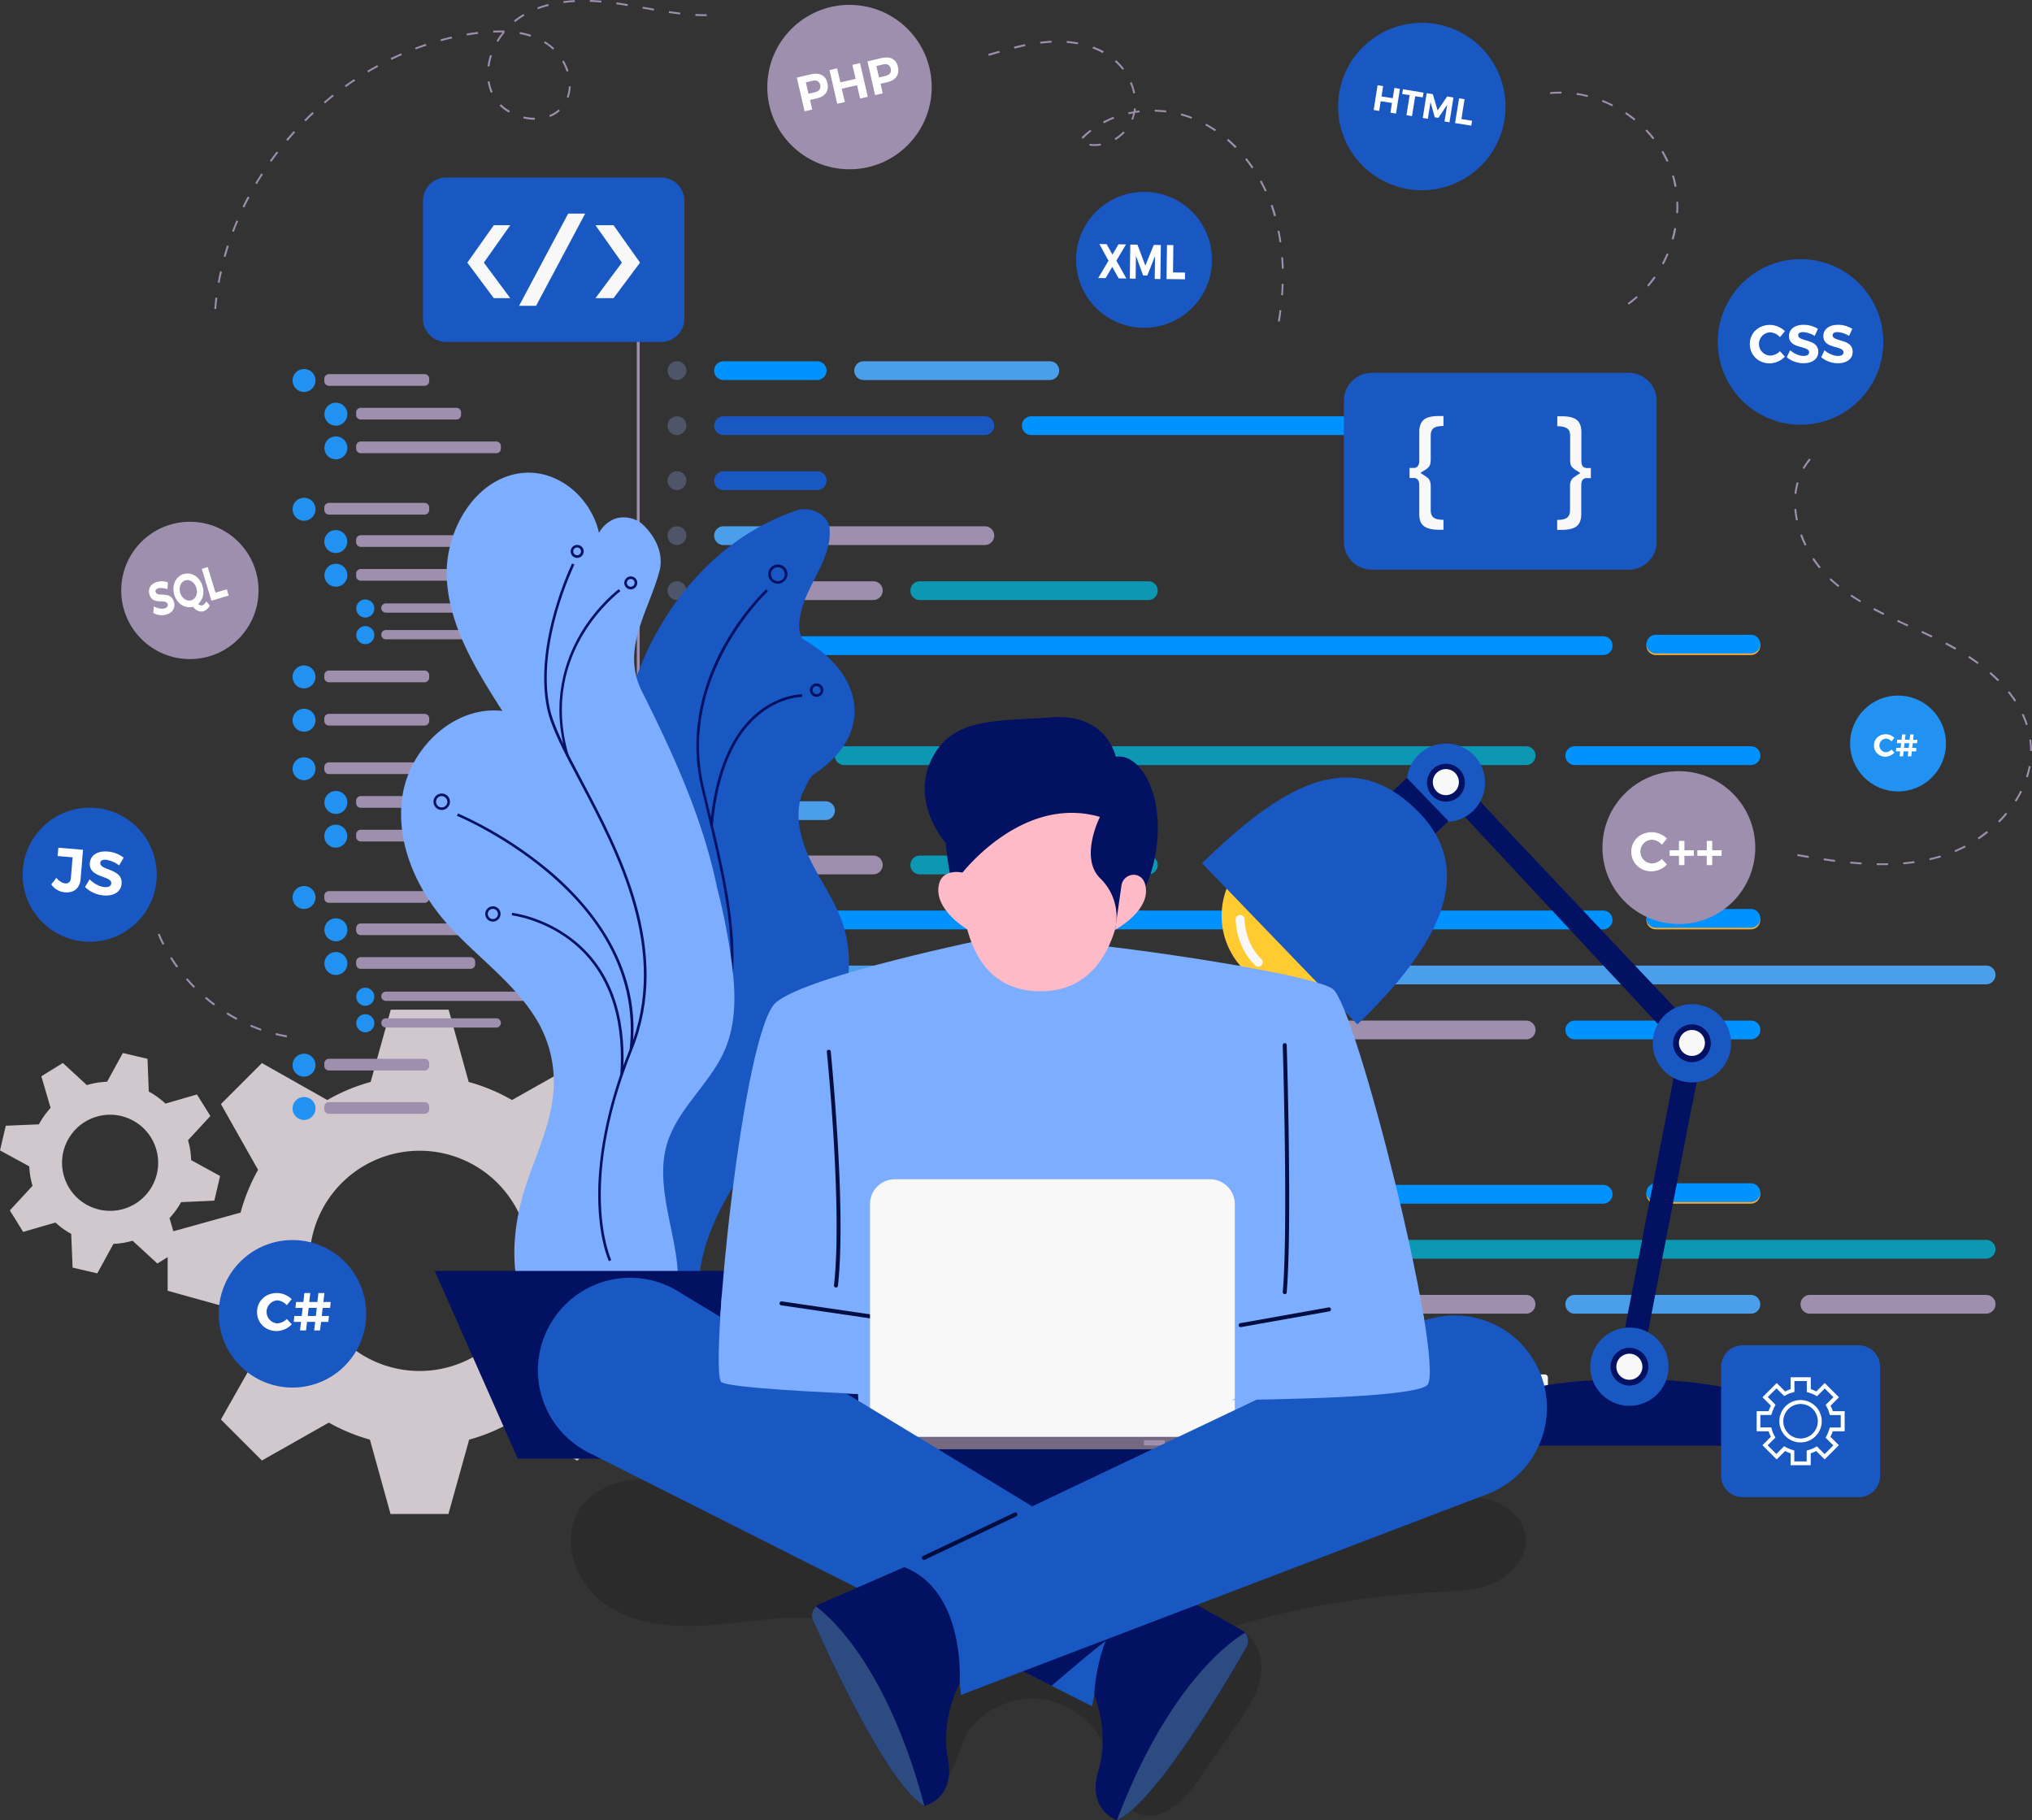 <svg id="Layer_1" data-name="Layer 1" xmlns="http://www.w3.org/2000/svg" viewBox="0 0 1755 1571.9"><rect x="0" y="0" width="1755" height="1571.9" fill="#333333" stroke="none"/><defs><style>.cls-1{fill:#d1c8ce;}.cls-2{fill:#9e8fae;}.cls-3{fill:#2191f2;}.cls-4{fill:#4f5569;}.cls-5{fill:#0092ff;}.cls-6{fill:#4b9fea;}.cls-7{fill:#1957c2;}.cls-8{fill:#0c97b3;}.cls-9{fill:#f5ab35;}.cls-10{fill:#031162;}.cls-11{fill:#7dadff;}.cls-12{fill:#ffcb30;}.cls-13{fill:#f8f8f8;}.cls-14{opacity:0.15;isolation:isolate;}.cls-15{fill:#000d41;}.cls-16{fill:#febac7;}.cls-17{fill:#746980;}.cls-18{fill:#2c4b80;}.cls-19{fill:#fff;}</style></defs><g id="Layer_1-2" data-name="Layer 1"><path class="cls-1" d="M580.1,1114.8v-50l-63-17.5a165.36,165.36,0,0,0-15.1-37l32.1-56.8-35.4-35.4L442.2,950a159.13,159.13,0,0,0-37.4-15.6L387.5,872h-50l-17.4,62.4A157.39,157.39,0,0,0,282.7,950l-56.5-31.9-35.4,35.4,32.1,56.8a158.26,158.26,0,0,0-15.1,36.9l-63,17.5v50l63.5,17.7a155.26,155.26,0,0,0,15.1,35.9l-32.6,57.6,35.4,35.4,57.8-32.7a162.13,162.13,0,0,0,35.5,14.7l17.8,64.2h50l17.9-64.2a157.08,157.08,0,0,0,35.5-14.6l57.9,32.8L534,1226l-32.6-57.6a156,156,0,0,0,15.1-36ZM362.4,1184a95.1,95.1,0,1,1,95.1-95.1h0a95.13,95.13,0,0,1-95.1,95.1Z" transform="translate(0 0)"/><path class="cls-1" d="M185.1,1036.9l5-21.3-25-13.7a71.72,71.72,0,0,0-2.7-17.2l19.3-20.9-11.6-18.6-27.2,7.9a67.78,67.78,0,0,0-14.4-10.4l-1.1-28.3-21.3-5L92.5,934.2A69.63,69.63,0,0,0,75,937.1L54.3,918,35.7,929.5l8,27.3A70.48,70.48,0,0,0,33.6,971L5,972.2,0,993.5l25.3,13.8a68.66,68.66,0,0,0,2.8,16.8L8.5,1045.3,20,1063.9l27.9-8.1a69.12,69.12,0,0,0,13.6,9.8l1.2,29.1,21.3,5,14-25.5a66.17,66.17,0,0,0,16.5-2.7l21.4,19.7,18.6-11.5-8.1-27.7a71.43,71.43,0,0,0,10-13.8Zm-99.5,7.7a41.5,41.5,0,1,1,49.9-30.9h0a41.48,41.48,0,0,1-49.9,30.9Z" transform="translate(0 0)"/><rect class="cls-2" x="550" y="281.9" width="2.5" height="982.8"/><path class="cls-3" d="M262.6,338.5h0a9.86,9.86,0,0,1-9.9-9.9h0a9.86,9.86,0,0,1,9.9-9.9h0a9.86,9.86,0,0,1,9.9,9.9h0A10,10,0,0,1,262.6,338.5Z" transform="translate(0 0)"/><path class="cls-2" d="M284.1,323.1h82.6a4,4,0,0,1,4,4v2.1a4,4,0,0,1-4,4H284.1a4,4,0,0,1-4-4v-2.1A4,4,0,0,1,284.1,323.1Z" transform="translate(0 0)"/><path class="cls-3" d="M262.6,449.7h0a9.86,9.86,0,0,1-9.9-9.9h0a9.86,9.86,0,0,1,9.9-9.9h0a9.86,9.86,0,0,1,9.9,9.9h0A9.92,9.92,0,0,1,262.6,449.7Z" transform="translate(0 0)"/><path class="cls-2" d="M284.1,434.3h82.6a4,4,0,0,1,4,4v2.1a4,4,0,0,1-4,4H284.1a4,4,0,0,1-4-4v-2.1A4,4,0,0,1,284.1,434.3Z" transform="translate(0 0)"/><path class="cls-3" d="M262.6,594.5h0a9.86,9.86,0,0,1-9.9-9.9h0a9.86,9.86,0,0,1,9.9-9.9h0a9.86,9.86,0,0,1,9.9,9.9h0A10,10,0,0,1,262.6,594.5Z" transform="translate(0 0)"/><path class="cls-2" d="M284.1,579.1h82.6a4,4,0,0,1,4,4v2.1a4,4,0,0,1-4,4H284.1a4,4,0,0,1-4-4v-2.1A4,4,0,0,1,284.1,579.1Z" transform="translate(0 0)"/><path class="cls-3" d="M262.6,631.9h0a9.86,9.86,0,0,1-9.9-9.9h0a9.86,9.86,0,0,1,9.9-9.9h0a9.86,9.86,0,0,1,9.9,9.9h0A9.92,9.92,0,0,1,262.6,631.9Z" transform="translate(0 0)"/><path class="cls-2" d="M284.1,616.5h82.6a4,4,0,0,1,4,4v2.1a4,4,0,0,1-4,4H284.1a4,4,0,0,1-4-4v-2.1A4,4,0,0,1,284.1,616.5Z" transform="translate(0 0)"/><path class="cls-3" d="M290.1,367.6h0a9.86,9.86,0,0,1-9.9-9.9h0a9.86,9.86,0,0,1,9.9-9.9h0a9.86,9.86,0,0,1,9.9,9.9h0A9.86,9.86,0,0,1,290.1,367.6Z" transform="translate(0 0)"/><path class="cls-2" d="M311.6,352.2h82.6a4,4,0,0,1,4,4v2.1a4,4,0,0,1-4,4H311.6a4,4,0,0,1-4-4v-2.1A4,4,0,0,1,311.6,352.2Z" transform="translate(0 0)"/><path class="cls-3" d="M290.1,396.7h0a9.86,9.86,0,0,1-9.9-9.9h0a9.86,9.86,0,0,1,9.9-9.9h0a9.86,9.86,0,0,1,9.9,9.9h0a9.86,9.86,0,0,1-9.9,9.9Z" transform="translate(0 0)"/><path class="cls-2" d="M311.6,381.3h117a4,4,0,0,1,4,4v2.1a4,4,0,0,1-4,4h-117a4,4,0,0,1-4-4v-2.1A4,4,0,0,1,311.6,381.3Z" transform="translate(0 0)"/><path class="cls-3" d="M290.1,477.6h0a9.92,9.92,0,0,1-10-9.8v-.1h0a9.86,9.86,0,0,1,9.9-9.9h0a9.86,9.86,0,0,1,9.9,9.9h0A9.9,9.9,0,0,1,290.1,477.6Z" transform="translate(0 0)"/><path class="cls-2" d="M311.6,462.2H455.7a4,4,0,0,1,4,4v2.1a4,4,0,0,1-4,4H311.6a4,4,0,0,1-4-4v-2.1A4,4,0,0,1,311.6,462.2Z" transform="translate(0 0)"/><path class="cls-3" d="M290.1,506.7h0a9.86,9.86,0,0,1-9.9-9.9h0a9.86,9.86,0,0,1,9.9-9.9h0a9.86,9.86,0,0,1,9.9,9.9h0A9.86,9.86,0,0,1,290.1,506.7Z" transform="translate(0 0)"/><path class="cls-2" d="M311.6,491.4h94.8a4,4,0,0,1,4,4v2.1a4,4,0,0,1-4,4H311.6a4,4,0,0,1-4-4v-2.1A4,4,0,0,1,311.6,491.4Z" transform="translate(0 0)"/><path class="cls-3" d="M315.5,533.3h0a7.81,7.81,0,0,1-7.8-7.8h0a7.81,7.81,0,0,1,7.8-7.8h0a7.81,7.81,0,0,1,7.8,7.8h0a7.81,7.81,0,0,1-7.8,7.8Z" transform="translate(0 0)"/><path class="cls-2" d="M494.6,529.1H333.3a4,4,0,0,1-4-4h0a4,4,0,0,1,4-4H494.5a4,4,0,0,1,4,4h0A3.87,3.87,0,0,1,494.6,529.1Z" transform="translate(0 0)"/><path class="cls-3" d="M315.5,556.3h0a7.81,7.81,0,0,1-7.8-7.8h0a7.81,7.81,0,0,1,7.8-7.8h0a7.81,7.81,0,0,1,7.8,7.8h0a7.81,7.81,0,0,1-7.8,7.8Z" transform="translate(0 0)"/><path class="cls-2" d="M428.6,552.1H333.3a4,4,0,0,1-4-4h0a4,4,0,0,1,4-4h95.3a4,4,0,0,1,4,4h0A4,4,0,0,1,428.6,552.1Z" transform="translate(0 0)"/><path class="cls-3" d="M262.6,673.8h0a9.86,9.86,0,0,1-9.9-9.9h0a9.86,9.86,0,0,1,9.9-9.9h0a9.86,9.86,0,0,1,9.9,9.9h0A10,10,0,0,1,262.6,673.8Z" transform="translate(0 0)"/><path class="cls-2" d="M284.1,658.4h82.6a4,4,0,0,1,4,4v2.1a4,4,0,0,1-4,4H284.1a4,4,0,0,1-4-4v-2.1A4,4,0,0,1,284.1,658.4Z" transform="translate(0 0)"/><path class="cls-3" d="M262.6,785h0a9.86,9.86,0,0,1-9.9-9.9h0a9.86,9.86,0,0,1,9.9-9.9h0a9.86,9.86,0,0,1,9.9,9.9h0A10,10,0,0,1,262.6,785Z" transform="translate(0 0)"/><path class="cls-2" d="M284.1,769.6h82.6a4,4,0,0,1,4,4v2.1a4,4,0,0,1-4,4H284.1a4,4,0,0,1-4-4v-2.1A4,4,0,0,1,284.1,769.6Z" transform="translate(0 0)"/><path class="cls-3" d="M262.6,929.8h0a9.86,9.86,0,0,1-9.9-9.9h0a9.86,9.86,0,0,1,9.9-9.9h0a9.86,9.86,0,0,1,9.9,9.9h0a10,10,0,0,1-9.9,9.9Z" transform="translate(0 0)"/><path class="cls-2" d="M284.1,914.4h82.6a4,4,0,0,1,4,4v2.1a4,4,0,0,1-4,4H284.1a4,4,0,0,1-4-4v-2.1A4,4,0,0,1,284.1,914.4Z" transform="translate(0 0)"/><path class="cls-3" d="M262.6,967.2h0a9.86,9.86,0,0,1-9.9-9.9h0a9.86,9.86,0,0,1,9.9-9.9h0a9.86,9.86,0,0,1,9.9,9.9h0a10,10,0,0,1-9.9,9.9Z" transform="translate(0 0)"/><path class="cls-2" d="M284.1,951.8h82.6a4,4,0,0,1,4,4v2.1a4,4,0,0,1-4,4H284.1a4,4,0,0,1-4-4v-2.1A4,4,0,0,1,284.1,951.8Z" transform="translate(0 0)"/><path class="cls-3" d="M290.1,702.9h0a9.86,9.86,0,0,1-9.9-9.9h0a9.86,9.86,0,0,1,9.9-9.9h0A9.86,9.86,0,0,1,300,693h0A9.92,9.92,0,0,1,290.1,702.9Z" transform="translate(0 0)"/><path class="cls-2" d="M311.6,687.5h82.6a4,4,0,0,1,4,4v2.1a4,4,0,0,1-4,4H311.6a4,4,0,0,1-4-4v-2.1A4,4,0,0,1,311.6,687.5Z" transform="translate(0 0)"/><path class="cls-3" d="M290.1,732h0a9.92,9.92,0,0,1-10-9.8v-.1h0a9.86,9.86,0,0,1,9.9-9.9h0a9.86,9.86,0,0,1,9.9,9.9h0A9.9,9.9,0,0,1,290.1,732Z" transform="translate(0 0)"/><path class="cls-2" d="M311.6,716.6h117a4,4,0,0,1,4,4v2.1a4,4,0,0,1-4,4h-117a4,4,0,0,1-4-4v-2.1A4,4,0,0,1,311.6,716.6Z" transform="translate(0 0)"/><path class="cls-3" d="M290.1,812.9h0a9.86,9.86,0,0,1-9.9-9.9h0a9.86,9.86,0,0,1,9.9-9.9h0A9.86,9.86,0,0,1,300,803h0A9.92,9.92,0,0,1,290.1,812.9Z" transform="translate(0 0)"/><path class="cls-2" d="M311.6,797.5H455.7a4,4,0,0,1,4,4v2.1a4,4,0,0,1-4,4H311.6a4,4,0,0,1-4-4v-2.1A4,4,0,0,1,311.6,797.5Z" transform="translate(0 0)"/><path class="cls-3" d="M290.1,842h0a9.86,9.86,0,0,1-9.9-9.9h0a9.86,9.86,0,0,1,9.9-9.9h0a9.86,9.86,0,0,1,9.9,9.9h0a9.86,9.86,0,0,1-9.9,9.9Z" transform="translate(0 0)"/><path class="cls-2" d="M311.6,826.6h94.8a4,4,0,0,1,4,4v2.1a4,4,0,0,1-4,4H311.6a4,4,0,0,1-4-4v-2.1A4,4,0,0,1,311.6,826.6Z" transform="translate(0 0)"/><path class="cls-3" d="M315.5,868.6h0a7.81,7.81,0,0,1-7.8-7.8h0a7.81,7.81,0,0,1,7.8-7.8h0a7.81,7.81,0,0,1,7.8,7.8h0A7.81,7.81,0,0,1,315.5,868.6Z" transform="translate(0 0)"/><path class="cls-2" d="M494.6,864.4H333.3a4,4,0,0,1-4-4h0a4,4,0,0,1,4-4H494.5a4,4,0,0,1,4,4h0A3.87,3.87,0,0,1,494.6,864.4Z" transform="translate(0 0)"/><path class="cls-3" d="M315.5,891.5h0a7.81,7.81,0,0,1-7.8-7.8h0a7.81,7.81,0,0,1,7.8-7.8h0a7.81,7.81,0,0,1,7.8,7.8h0A7.81,7.81,0,0,1,315.5,891.5Z" transform="translate(0 0)"/><path class="cls-2" d="M428.6,887.4H333.3a4,4,0,0,1-4-4h0a4,4,0,0,1,4-4h95.3a4,4,0,0,1,4,4h0A4,4,0,0,1,428.6,887.4Z" transform="translate(0 0)"/><path class="cls-4" d="M584.7,328.2h0a8.07,8.07,0,0,1-8.1-8.1h0a8.07,8.07,0,0,1,8.1-8.1h0a8.07,8.07,0,0,1,8.1,8.1h0a8.26,8.26,0,0,1-8.1,8.1Z" transform="translate(0 0)"/><path class="cls-5" d="M705.8,328.2H624.9a8.07,8.07,0,0,1-8.1-8.1h0a8.07,8.07,0,0,1,8.1-8.1h80.9a8.07,8.07,0,0,1,8.1,8.1h0a8.26,8.26,0,0,1-8.1,8.1Z" transform="translate(0 0)"/><path class="cls-6" d="M906.7,328.2H745.9a8.07,8.07,0,0,1-8.1-8.1h0a8.07,8.07,0,0,1,8.1-8.1H906.7a8.07,8.07,0,0,1,8.1,8.1h0A8.13,8.13,0,0,1,906.7,328.2Z" transform="translate(0 0)"/><path class="cls-4" d="M584.7,375.7h0a8.07,8.07,0,0,1-8.1-8.1h0a8.07,8.07,0,0,1,8.1-8.1h0a8.07,8.07,0,0,1,8.1,8.1h0a8.26,8.26,0,0,1-8.1,8.1Z" transform="translate(0 0)"/><path class="cls-7" d="M850.6,375.7H624.9a8.07,8.07,0,0,1-8.1-8.1h0a8.07,8.07,0,0,1,8.1-8.1H850.6a8.07,8.07,0,0,1,8.1,8.1h0a8.26,8.26,0,0,1-8.1,8.1Z" transform="translate(0 0)"/><path class="cls-5" d="M1301.2,375.7H890.7a8.07,8.07,0,0,1-8.1-8.1h0a8.07,8.07,0,0,1,8.1-8.1h410.5a8.07,8.07,0,0,1,8.1,8.1h0A8.13,8.13,0,0,1,1301.2,375.7Z" transform="translate(0 0)"/><path class="cls-4" d="M584.7,423.2h0a8.07,8.07,0,0,1-8.1-8.1h0a8.07,8.07,0,0,1,8.1-8.1h0a8.07,8.07,0,0,1,8.1,8.1h0A8.2,8.2,0,0,1,584.7,423.2Z" transform="translate(0 0)"/><path class="cls-7" d="M624.9,407h80.9a8.07,8.07,0,0,1,8.1,8.1h0a8.07,8.07,0,0,1-8.1,8.1H624.9a8.07,8.07,0,0,1-8.1-8.1h0A8.07,8.07,0,0,1,624.9,407Z" transform="translate(0 0)"/><path class="cls-4" d="M584.7,470.7h0a8.07,8.07,0,0,1-8.1-8.1h0a8.07,8.07,0,0,1,8.1-8.1h0a8.07,8.07,0,0,1,8.1,8.1h0a8.2,8.2,0,0,1-8.1,8.1Z" transform="translate(0 0)"/><path class="cls-6" d="M664.9,470.7h-40a8.07,8.07,0,0,1-8.1-8.1h0a8.07,8.07,0,0,1,8.1-8.1h40a8.07,8.07,0,0,1,8.1,8.1h0a8.13,8.13,0,0,1-8.1,8.1Z" transform="translate(0 0)"/><path class="cls-2" d="M850.6,470.7H705a8.07,8.07,0,0,1-8.1-8.1h0a8.07,8.07,0,0,1,8.1-8.1H850.6a8.07,8.07,0,0,1,8.1,8.1h0a8.2,8.2,0,0,1-8.1,8.1Z" transform="translate(0 0)"/><path class="cls-4" d="M584.7,518.2h0a8.07,8.07,0,0,1-8.1-8.1h0a8.07,8.07,0,0,1,8.1-8.1h0a8.07,8.07,0,0,1,8.1,8.1h0a8.2,8.2,0,0,1-8.1,8.1Z" transform="translate(0 0)"/><path class="cls-2" d="M754.3,518.2H673.4a8.07,8.07,0,0,1-8.1-8.1h0a8.07,8.07,0,0,1,8.1-8.1h80.9a8.07,8.07,0,0,1,8.1,8.1h0a8.2,8.2,0,0,1-8.1,8.1Z" transform="translate(0 0)"/><path class="cls-8" d="M991.8,518.2H794.4a8.07,8.07,0,0,1-8.1-8.1h0a8.07,8.07,0,0,1,8.1-8.1H991.8a8.07,8.07,0,0,1,8.1,8.1h0A8.07,8.07,0,0,1,991.8,518.2Z" transform="translate(0 0)"/><path class="cls-4" d="M584.7,565.7h0a8.07,8.07,0,0,1-8.1-8.1h0a8.07,8.07,0,0,1,8.1-8.1h0a8.07,8.07,0,0,1,8.1,8.1h0A8.2,8.2,0,0,1,584.7,565.7Z" transform="translate(0 0)"/><path class="cls-5" d="M1384.6,565.7H673.4a8.07,8.07,0,0,1-8.1-8.1h0a8.07,8.07,0,0,1,8.1-8.1h711.2a8.07,8.07,0,0,1,8.1,8.1h0A8.07,8.07,0,0,1,1384.6,565.7Z" transform="translate(0 0)"/><path class="cls-9" d="M1512.2,565.7h-82.1a8.07,8.07,0,0,1-8.1-8.1h0a8.07,8.07,0,0,1,8.1-8.1h82.1a8.07,8.07,0,0,1,8.1,8.1h0a8.07,8.07,0,0,1-8.1,8.1Z" transform="translate(0 0)"/><path class="cls-5" d="M1512.2,564.3h-82.1a8.18,8.18,0,0,1-8.1-8h0a8.07,8.07,0,0,1,8.1-8.1h82.1a8.07,8.07,0,0,1,8.1,8.1h0A8,8,0,0,1,1512.2,564.3Z" transform="translate(0 0)"/><path class="cls-4" d="M584.7,613.2h0a8.07,8.07,0,0,1-8.1-8.1h0a8.07,8.07,0,0,1,8.1-8.1h0a8.07,8.07,0,0,1,8.1,8.1h0a8.2,8.2,0,0,1-8.1,8.1Z" transform="translate(0 0)"/><path class="cls-4" d="M584.7,660.7h0a8.07,8.07,0,0,1-8.1-8.1h0a8.07,8.07,0,0,1,8.1-8.1h0a8.07,8.07,0,0,1,8.1,8.1h0a8.2,8.2,0,0,1-8.1,8.1Z" transform="translate(0 0)"/><path class="cls-8" d="M1318.1,660.7h-589a8.07,8.07,0,0,1-8.1-8.1h0a8.07,8.07,0,0,1,8.1-8.1h589a8.07,8.07,0,0,1,8.1,8.1h0A8.07,8.07,0,0,1,1318.1,660.7Z" transform="translate(0 0)"/><path class="cls-5" d="M1512.2,660.7H1360.1a8.07,8.07,0,0,1-8.1-8.1h0a8.07,8.07,0,0,1,8.1-8.1h152.2a8.07,8.07,0,0,1,8.1,8.1h0a8.22,8.22,0,0,1-8.2,8.1Z" transform="translate(0 0)"/><path class="cls-4" d="M584.7,708.2h0a8.07,8.07,0,0,1-8.1-8.1h0a8.07,8.07,0,0,1,8.1-8.1h0a8.07,8.07,0,0,1,8.1,8.1h0A8.2,8.2,0,0,1,584.7,708.2Z" transform="translate(0 0)"/><path class="cls-6" d="M713,708.2H673.4a8.07,8.07,0,0,1-8.1-8.1h0a8.07,8.07,0,0,1,8.1-8.1H713a8.07,8.07,0,0,1,8.1,8.1h0a8.2,8.2,0,0,1-8.1,8.1Z" transform="translate(0 0)"/><path class="cls-4" d="M584.7,755.1h0a8.07,8.07,0,0,1-8.1-8.1h0a8.07,8.07,0,0,1,8.1-8.1h0a8.07,8.07,0,0,1,8.1,8.1h0A8.2,8.2,0,0,1,584.7,755.1Z" transform="translate(0 0)"/><path class="cls-2" d="M754.3,755.1H673.4a8.07,8.07,0,0,1-8.1-8.1h0a8.07,8.07,0,0,1,8.1-8.1h80.9a8.07,8.07,0,0,1,8.1,8.1h0a8.2,8.2,0,0,1-8.1,8.1Z" transform="translate(0 0)"/><path class="cls-8" d="M991.8,755.1H794.4a8.07,8.07,0,0,1-8.1-8.1h0a8.07,8.07,0,0,1,8.1-8.1H991.8a8.07,8.07,0,0,1,8.1,8.1h0A8.07,8.07,0,0,1,991.8,755.1Z" transform="translate(0 0)"/><path class="cls-4" d="M584.7,802.6h0a8.07,8.07,0,0,1-8.1-8.1h0a8.07,8.07,0,0,1,8.1-8.1h0a8.07,8.07,0,0,1,8.1,8.1h0a8.2,8.2,0,0,1-8.1,8.1Z" transform="translate(0 0)"/><path class="cls-5" d="M1384.6,802.6H673.4a8.07,8.07,0,0,1-8.1-8.1h0a8.07,8.07,0,0,1,8.1-8.1h711.2a8.07,8.07,0,0,1,8.1,8.1h0A8.07,8.07,0,0,1,1384.6,802.6Z" transform="translate(0 0)"/><path class="cls-9" d="M1512.2,802.6h-82.1a8.07,8.07,0,0,1-8.1-8.1h0a8.07,8.07,0,0,1,8.1-8.1h82.1a8.07,8.07,0,0,1,8.1,8.1h0a8.07,8.07,0,0,1-8.1,8.1Z" transform="translate(0 0)"/><path class="cls-5" d="M1512.2,801.2h-82.1a8.07,8.07,0,0,1-8.1-8.1h0a8.07,8.07,0,0,1,8.1-8.1h82.1a8.07,8.07,0,0,1,8.1,8.1h0a8.07,8.07,0,0,1-8.1,8.1Z" transform="translate(0 0)"/><path class="cls-4" d="M584.7,850.1h0a8.07,8.07,0,0,1-8.1-8.1h0a8.07,8.07,0,0,1,8.1-8.1h0a8.07,8.07,0,0,1,8.1,8.1h0A8.2,8.2,0,0,1,584.7,850.1Z" transform="translate(0 0)"/><path class="cls-6" d="M1715.4,850.1H729.1A8.07,8.07,0,0,1,721,842h0a8.07,8.07,0,0,1,8.1-8.1h986.3a8.07,8.07,0,0,1,8.1,8.1h0A8.2,8.2,0,0,1,1715.4,850.1Z" transform="translate(0 0)"/><path class="cls-4" d="M584.7,897.6h0a8.07,8.07,0,0,1-8.1-8.1h0a8.07,8.07,0,0,1,8.1-8.1h0a8.07,8.07,0,0,1,8.1,8.1h0A8.2,8.2,0,0,1,584.7,897.6Z" transform="translate(0 0)"/><path class="cls-8" d="M893.6,897.6H729.1a8.07,8.07,0,0,1-8.1-8.1h0a8.07,8.07,0,0,1,8.1-8.1H893.6a8.07,8.07,0,0,1,8.1,8.1h0A8.2,8.2,0,0,1,893.6,897.6Z" transform="translate(0 0)"/><path class="cls-2" d="M1318.1,897.6H941.4a8.07,8.07,0,0,1-8.1-8.1h0a8.07,8.07,0,0,1,8.1-8.1h376.7a8.07,8.07,0,0,1,8.1,8.1h0A8.07,8.07,0,0,1,1318.1,897.6Z" transform="translate(0 0)"/><path class="cls-5" d="M1512.2,897.6H1360.1a8.07,8.07,0,0,1-8.1-8.1h0a8.07,8.07,0,0,1,8.1-8.1h152.2a8.07,8.07,0,0,1,8.1,8.1h0a8.22,8.22,0,0,1-8.2,8.1Z" transform="translate(0 0)"/><path class="cls-4" d="M584.7,945.1h0a8.07,8.07,0,0,1-8.1-8.1h0a8.07,8.07,0,0,1,8.1-8.1h0a8.07,8.07,0,0,1,8.1,8.1h0A8.2,8.2,0,0,1,584.7,945.1Z" transform="translate(0 0)"/><path class="cls-9" d="M673.4,928.9H713a8.07,8.07,0,0,1,8.1,8.1h0a8.07,8.07,0,0,1-8.1,8.1H673.4a8.07,8.07,0,0,1-8.1-8.1h0A8.13,8.13,0,0,1,673.4,928.9Z" transform="translate(0 0)"/><path class="cls-4" d="M584.7,992h0a8.07,8.07,0,0,1-8.1-8.1h0a8.07,8.07,0,0,1,8.1-8.1h0a8.07,8.07,0,0,1,8.1,8.1h0A8.26,8.26,0,0,1,584.7,992Z" transform="translate(0 0)"/><path class="cls-2" d="M754.3,992H673.4a8.07,8.07,0,0,1-8.1-8.1h0a8.07,8.07,0,0,1,8.1-8.1h80.9a8.07,8.07,0,0,1,8.1,8.1h0A8.26,8.26,0,0,1,754.3,992Z" transform="translate(0 0)"/><path class="cls-8" d="M991.8,992H794.4a8.07,8.07,0,0,1-8.1-8.1h0a8.07,8.07,0,0,1,8.1-8.1H991.8a8.07,8.07,0,0,1,8.1,8.1h0A8.13,8.13,0,0,1,991.8,992Z" transform="translate(0 0)"/><path class="cls-4" d="M584.7,1039.5h0a8.07,8.07,0,0,1-8.1-8.1h0a8.07,8.07,0,0,1,8.1-8.1h0a8.07,8.07,0,0,1,8.1,8.1h0A8.26,8.26,0,0,1,584.7,1039.5Z" transform="translate(0 0)"/><path class="cls-5" d="M1384.6,1039.5H673.4a8.07,8.07,0,0,1-8.1-8.1h0a8.07,8.07,0,0,1,8.1-8.1h711.2a8.07,8.07,0,0,1,8.1,8.1h0A8.13,8.13,0,0,1,1384.6,1039.5Z" transform="translate(0 0)"/><path class="cls-9" d="M1512.2,1039.5h-82.1a8.07,8.07,0,0,1-8.1-8.1h0a8.07,8.07,0,0,1,8.1-8.1h82.1a8.07,8.07,0,0,1,8.1,8.1h0a8.13,8.13,0,0,1-8.1,8.1Z" transform="translate(0 0)"/><path class="cls-5" d="M1512.2,1038.1h-82.1a8.07,8.07,0,0,1-8.1-8.1h0a8.07,8.07,0,0,1,8.1-8.1h82.1a8.07,8.07,0,0,1,8.1,8.1h0a8.07,8.07,0,0,1-8.1,8.1Z" transform="translate(0 0)"/><path class="cls-4" d="M584.7,1087h0a8.07,8.07,0,0,1-8.1-8.1h0a8.07,8.07,0,0,1,8.1-8.1h0a8.07,8.07,0,0,1,8.1,8.1h0A8.2,8.2,0,0,1,584.7,1087Z" transform="translate(0 0)"/><path class="cls-8" d="M1715.4,1087H729.1a8.07,8.07,0,0,1-8.1-8.1h0a8.07,8.07,0,0,1,8.1-8.1h986.3a8.07,8.07,0,0,1,8.1,8.1h0A8.2,8.2,0,0,1,1715.4,1087Z" transform="translate(0 0)"/><path class="cls-4" d="M584.7,1134.5h0a8.07,8.07,0,0,1-8.1-8.1h0a8.07,8.07,0,0,1,8.1-8.1h0a8.07,8.07,0,0,1,8.1,8.1h0A8.2,8.2,0,0,1,584.7,1134.5Z" transform="translate(0 0)"/><path class="cls-2" d="M1318.1,1134.5h-589a8.07,8.07,0,0,1-8.1-8.1h0a8,8,0,0,1,8-8.1h589a8.07,8.07,0,0,1,8.1,8.1h0a8,8,0,0,1-8,8.1Z" transform="translate(0 0)"/><path class="cls-6" d="M1512.2,1134.5H1360.1a8.07,8.07,0,0,1-8.1-8.1h0a8,8,0,0,1,8-8.1h152.2a8.07,8.07,0,0,1,8.1,8.1h0a8.06,8.06,0,0,1-8.1,8.1Z" transform="translate(0 0)"/><path class="cls-2" d="M1715.4,1134.5H1563.2a8.07,8.07,0,0,1-8.1-8.1h0a8.07,8.07,0,0,1,8.1-8.1h152.2a8.07,8.07,0,0,1,8.1,8.1h0A8.2,8.2,0,0,1,1715.4,1134.5Z" transform="translate(0 0)"/><path class="cls-4" d="M584.7,1182h0a8.07,8.07,0,0,1-8.1-8.1h0a8.07,8.07,0,0,1,8.1-8.1h0a8.07,8.07,0,0,1,8.1,8.1h0A8.2,8.2,0,0,1,584.7,1182Z" transform="translate(0 0)"/><path class="cls-9" d="M713,1182H673.4a8.07,8.07,0,0,1-8.1-8.1h0a8.07,8.07,0,0,1,8.1-8.1H713a8.07,8.07,0,0,1,8.1,8.1h0A8.2,8.2,0,0,1,713,1182Z" transform="translate(0 0)"/><path class="cls-7" d="M536.8,1104.9c-18.1-20.6-18.3-52-8.9-77.7s27.1-47.4,42.7-69.9,29.8-47.6,30.6-75c1.6-50.8-41.3-90.9-59-138.5a153.5,153.5,0,0,1-8.6-37.2c-10.8-107.9,47.9-228.3,152.2-265,13.2-5.9,30.8,2.9,30.8,16.2,1.5,29.4-26.4,52.9-26.4,83.7,0,2.9,1.5,8.8,2.9,10.3,52.9,29.4,63.2,82.3,8.9,117.5-4.4,4.4-5.9,10.3-9,15.7-3.6,9.3-4,19.3-2.5,29.3a105,105,0,0,0,9.6,28.8c8.8,18,20.9,34.6,27.4,53.6,17.9,51.9-9,108.3-40.8,153s-70.7,87.7-81.1,141.6c-3.3,17.3-3.7,35.5-11.5,51.3s-26.6,28.2-42.8,21.3l-3.2-14.2" transform="translate(0 0)"/><path class="cls-10" d="M581.9,944.2l-1.5-1.7c73.5-60.9,51.6-152.2,30.5-240.4l-5.4-22.8c-11.7-50.4,4.2-94.1,19.6-121.8,16.7-30,36.4-48.4,36.6-48.6l1.5,1.7c-.8.7-77.6,73.1-55.5,168.3l5.4,22.8C634.4,790.5,656.4,882.4,581.9,944.2Z" transform="translate(0 0)"/><path class="cls-11" d="M385.9,797.5C358.8,766.8,340.8,725.3,348,685s45.2-75.8,85.9-71c-22.6-35.3-45.9-72.7-48-114.5s25.5-88.4,67.3-91.2c17.7-1.2,34.9,7,47,19.8,12.4,13.5,19.7,31.1,18.3,48.7-8.8-11.7,2.9-26.4,14.7-29.4a25.61,25.61,0,0,1,20.6,4.4c11.7,10.3,19.1,25,16.2,39.7-8.8,35.2-33.8,67.5-16.2,104.3,27.9,55.8,52.9,110.1,65.5,170.7,2.5,9.8,4.8,19.7,6.8,29.7s3.8,20,5.2,30c3.9,26.8,5.5,55.2-5.1,80.1-12.7,29.7-41.3,51.2-50.3,82.2-14.2,49.2,25.8,105.7,1.9,151-17.3,32.8-63.9,38.7-94.3,21.9-43.3-24-44.4-81-33.4-123.6,10.4-40.3,33.5-74.9,27.1-118.8a104,104,0,0,0-15-40.4C442.9,847.6,410.3,825.1,385.9,797.5Z" transform="translate(0 0)"/><polygon class="cls-10" points="375.5 1097.6 678.3 1097.6 596.9 1259.7 447.2 1259.7 375.5 1097.6"/><path class="cls-10" d="M525.9,1089.2c-.3-.7-7.6-16.3-9-46.9-1.4-28.1,2.3-74.7,27.1-136.6,33.9-84.5-10.7-169-43.3-230.6-13.3-25.1-24.8-46.8-28.2-63.4-11.7-56.5,21.3-124.4,21.6-125.1l2,1c-.3.7-33,67.9-21.4,123.6,3.4,16.2,14.8,37.8,28,62.8,32.8,62.1,77.8,147.1,43.4,232.5-24.7,61.4-28.3,107.6-27,135.4,1.4,30.2,8.8,46.1,8.8,46.3Z" transform="translate(0 0)"/><path class="cls-10" d="M546.1,906.3l-2.3-.3c4.4-38-3.9-94.9-68.6-150.6-38.8-33.4-80-50.7-80.5-50.8l.9-2.1a342.8,342.8,0,0,1,81.1,51.2C512.8,784.8,554.2,836.5,546.1,906.3Z" transform="translate(0 0)"/><path class="cls-10" d="M489.3,653.4c-14.2-47.2-1.1-84,12.3-106.6,14.6-24.4,32.7-37.9,32.9-38l1.3,1.8c-.2.1-18,13.4-32.4,37.5-13.2,22.2-26,58.3-12.1,104.7Z" transform="translate(0 0)"/><path class="cls-10" d="M538.1,927.7l-2.3-.2c2.4-35.8-3.2-84.8-43.7-115.5-24.2-18.4-49.8-21.5-50.1-21.5l.3-2.2c.3,0,26.5,3.2,51.2,22C534.8,841.5,540.5,891.4,538.1,927.7Z" transform="translate(0 0)"/><path class="cls-10" d="M615.7,712.4l-2.3-.2c2.8-32.3,12.6-75.7,43.3-98.8,18.4-13.9,35.4-13.8,36.1-13.8v2.3c-.2,0-17-.1-34.8,13.4C628.1,637.9,618.5,680.6,615.7,712.4Z" transform="translate(0 0)"/><path class="cls-10" d="M381.5,699.5a7.1,7.1,0,1,1,7.1-7.1h0A7.13,7.13,0,0,1,381.5,699.5Zm0-12a4.9,4.9,0,1,0,4.9,4.9h0a5.11,5.11,0,0,0-4.9-4.9Z" transform="translate(0 0)"/><path class="cls-10" d="M705.3,601.8a5.8,5.8,0,1,1,5.8-5.8,5.8,5.8,0,0,1-5.8,5.8Zm0-9.3a3.5,3.5,0,1,0,3.5,3.5A3.54,3.54,0,0,0,705.3,592.5Z" transform="translate(0 0)"/><path class="cls-10" d="M425.7,795.9a6.6,6.6,0,1,1,6.6-6.6h0A6.66,6.66,0,0,1,425.7,795.9Zm0-11a4.4,4.4,0,1,0,4.4,4.4h0a4.51,4.51,0,0,0-4.4-4.4Z" transform="translate(0 0)"/><path class="cls-10" d="M498.5,481.8a5.6,5.6,0,1,1,5.6-5.6h0A5.59,5.59,0,0,1,498.5,481.8Zm0-9a3.35,3.35,0,0,0-3.4,3.3,3.35,3.35,0,0,0,6.7.1h0a3.42,3.42,0,0,0-3.3-3.4Z" transform="translate(0 0)"/><path class="cls-10" d="M544.8,509a5.6,5.6,0,1,1,5.6-5.6h0A5.72,5.72,0,0,1,544.8,509Zm0-9a3.35,3.35,0,1,0,3.3,3.4h0a3.35,3.35,0,0,0-3.3-3.4Z" transform="translate(0 0)"/><path class="cls-10" d="M671.8,504.1a8.3,8.3,0,1,1,8.3-8.3h0A8.41,8.41,0,0,1,671.8,504.1Zm0-14.2a6,6,0,1,0,6,6A6,6,0,0,0,671.8,489.9Z" transform="translate(0 0)"/><path class="cls-12" d="M1186.7,790.9a65.8,65.8,0,1,1-65.8-65.8h0a65.79,65.79,0,0,1,65.8,65.8Z" transform="translate(0 0)"/><path class="cls-13" d="M1086.7,834.8a3.88,3.88,0,0,0,3.9-3.8,3.63,3.63,0,0,0-1.2-2.8c-14.4-13.8-14.5-33.9-14.5-34.1a3.85,3.85,0,1,0-7.7-.1h0c0,1,.2,23.6,16.9,39.7A3.27,3.27,0,0,0,1086.7,834.8Z" transform="translate(0 0)"/><polygon class="cls-10" points="1396.7 1181.8 1450.6 904.5 1243.4 682 1254.3 666.8 1472.4 897.7 1417.8 1178.8 1396.7 1181.8"/><polygon class="cls-10" points="1267.3 680.5 1291.5 706.2 1266 706.2 1257.6 697.3 1267.3 680.5"/><polygon class="cls-10" points="1461.7 953.2 1445.1 933 1446.1 927.7 1466.9 926 1461.7 953.2"/><path class="cls-13" d="M1336.9,1216.7a2.69,2.69,0,0,1-2.7,2.7h-35.8a2.69,2.69,0,0,1-2.7-2.7v-27a2.69,2.69,0,0,1,2.7-2.7h35.8a2.69,2.69,0,0,1,2.7,2.7Z" transform="translate(0 0)"/><path class="cls-10" d="M1407.3,1191.1c-88.1,0-159.6,20.6-159.6,57.4h319.2C1566.8,1211.7,1495.4,1191.1,1407.3,1191.1Z" transform="translate(0 0)"/><path class="cls-10" d="M1407.3,1214.1c-16,0-12.8-12.2-6.8-22.9h6.8a509.55,509.55,0,0,1,55.3,3C1453.7,1200,1430,1214.1,1407.3,1214.1Z" transform="translate(0 0)"/><path class="cls-7" d="M1272.3,700.3a33.81,33.81,0,1,1,.9-47.8h0A33.9,33.9,0,0,1,1272.3,700.3Z" transform="translate(0 0)"/><path class="cls-10" d="M1260.2,687.7a16.34,16.34,0,1,1,.4-23.1,16.3,16.3,0,0,1-.4,23.1Z" transform="translate(0 0)"/><path class="cls-7" d="M1495.1,901a33.8,33.8,0,1,1-33.8-33.8A33.76,33.76,0,0,1,1495.1,901Z" transform="translate(0 0)"/><path class="cls-10" d="M1477.6,901a16.3,16.3,0,1,1-16.3-16.3h0a16.18,16.18,0,0,1,16.3,16.3Z" transform="translate(0 0)"/><path class="cls-7" d="M1441.1,1180.3a33.8,33.8,0,1,1-33.8-33.8h0a33.76,33.76,0,0,1,33.8,33.8Z" transform="translate(0 0)"/><path class="cls-10" d="M1423.6,1180.3a16.3,16.3,0,1,1-16.3-16.3h0A16.3,16.3,0,0,1,1423.6,1180.3Z" transform="translate(0 0)"/><rect class="cls-10" x="1214.83" y="671.84" width="21.1" height="51.8" transform="translate(-141.07 1045.87) rotate(-43.95)"/><path class="cls-7" d="M1038.1,745.4c65.8-63.4,126.8-104.5,186.2-45.1,54.6,54.6,13.8,121-51.9,184.4Z" transform="translate(0 0)"/><path class="cls-13" d="M1248.8,664.2a11.25,11.25,0,1,0,11.2,11.3h0a11.2,11.2,0,0,0-11.2-11.3Z" transform="translate(0 0)"/><path class="cls-13" d="M1461.3,889.5a11.2,11.2,0,1,0,11.2,11.2h0A11.18,11.18,0,0,0,1461.3,889.5Z" transform="translate(0 0)"/><path class="cls-13" d="M1407.3,1169.1a11.25,11.25,0,1,0,11.2,11.3h0A11.2,11.2,0,0,0,1407.3,1169.1Z" transform="translate(0 0)"/><path class="cls-14" d="M1317.7,1328.1c-1.5-17.5-18.1-30.6-35.3-34s-34.9.6-52.1,4.2A1377.69,1377.69,0,0,1,613,1286.8c-19.6-4.9-39.4-10.3-59.6-9.5s-41.2,8.8-52.5,25.5c-17.5,26-4.3,63.9,21.1,82.1s58.8,20.9,90,18.7,62.4-8.5,93.5-5.7c30.1,2.7,62.7,17.3,72,46.1,5.6,17.3-13,118.6,34.6,94.9,15.5-7.7,15.4-34.5,26.9-47.7,13-14.8,32.3-24.2,52.1-24.2,28,0,55,18.8,64.6,45.1,7.4,20,8.4,47,28.3,54.5s39.1-12.3,51.3-29.9l32.4-46.5c9.8-14.1,20-29.1,21.7-46.2s-8.7-36.7-25.8-38.9a746.21,746.21,0,0,1,176.7-30c16.9-.8,34.4-1.1,49.9-8S1319.2,1345,1317.7,1328.1Z" transform="translate(0 0)"/><polygon class="cls-10" points="686.7 1188 1167.7 1167 1137.9 1275.7 857.9 1393.1 679.5 1313.6 686.7 1188"/><polygon class="cls-11" points="738 1141.9 742.2 1227.4 1109.7 1227.4 1119 1048.5 738 1141.9"/><path class="cls-11" d="M856.2,810s-156.9,31.8-185.8,55.5-57.5,314.4-47.7,327.9,597.1,27.1,610.6,2-61.9-326.3-82.2-341.3S905.9,806.6,856.2,810Z" transform="translate(0 0)"/><path class="cls-15" d="M1109.7,1117.6h-.2a1.71,1.71,0,0,1-1.6-1.9h0c4.8-55.4,0-211.4,0-212.9a1.71,1.71,0,0,1,3.4-.4v.2c.1,1.6,4.8,157.8,0,213.4A1.52,1.52,0,0,1,1109.7,1117.6Z" transform="translate(0 0)"/><path class="cls-15" d="M722,1111.9h-.2a1.77,1.77,0,0,1-1.5-1.9h0c7.5-65.6-6-200.3-6.2-201.6a1.63,1.63,0,0,1,1.6-1.8,1.67,1.67,0,0,1,1.8,1.5c.1,1.4,13.7,136.4,6.2,202.4A1.65,1.65,0,0,1,722,1111.9Z" transform="translate(0 0)"/><path class="cls-16" d="M776.5,1181.3l-7.4-30a4,4,0,0,1,2.7-4.8l10.1-3.2a4,4,0,0,0,2.8-3.1l1.7-9.3a4,4,0,0,1,3.9-3.3h8.3a3.9,3.9,0,0,0,3.4-1.9l5.1-8.1a4,4,0,0,1,5.4-1.3l9.6,5.7a4.35,4.35,0,0,0,4,.1l5.6-3.2a4,4,0,0,1,5.3,1.3l20.2,30.5a4,4,0,0,1-1.1,5.5.1.1,0,0,0-.1.1l-4.5,2.7a4,4,0,0,1-5.1-.8h0a4,4,0,0,0-7,3.2l.2,1.3a4,4,0,0,1-2.2,4.2l-39.6,19.6c-.3.1-.5.2-.8.3-2.5.6-14.7,3.2-20-4.5A2.34,2.34,0,0,1,776.5,1181.3Z" transform="translate(0 0)"/><path class="cls-16" d="M1055.7,1181.3l7.4-30a4,4,0,0,0-2.7-4.8l-10.1-3.2a4,4,0,0,1-2.8-3.1l-1.7-9.3a4,4,0,0,0-3.9-3.3h-8.3a3.9,3.9,0,0,1-3.4-1.9l-5.1-8.1a4,4,0,0,0-5.4-1.3l-9.6,5.7a4.35,4.35,0,0,1-4,.1l-5.6-3.2a4,4,0,0,0-5.3,1.3L975,1150.7a4,4,0,0,0,1.1,5.5.1.1,0,0,1,.1.1l4.5,2.7a4,4,0,0,0,5.1-.8h0a3.88,3.88,0,0,1,5.6-.3,4.1,4.1,0,0,1,1.3,3.6l-.2,1.3a4,4,0,0,0,2.2,4.2l39.6,19.6c.3.1.5.2.8.3,2.5.6,14.7,3.2,20-4.5A2.38,2.38,0,0,0,1055.7,1181.3Z" transform="translate(0 0)"/><path class="cls-15" d="M769,1141.1h-.3l-94-13.8a1.77,1.77,0,0,1-1.4-2,1.75,1.75,0,0,1,1.9-1.4l94,13.8a1.67,1.67,0,0,1,1.4,2,1.62,1.62,0,0,1-1.6,1.4Z" transform="translate(0 0)"/><path class="cls-15" d="M1071.5,1146.1a1.69,1.69,0,0,1-1.7-1.7,1.81,1.81,0,0,1,1.4-1.7l76.4-13.6a1.73,1.73,0,0,1,.6,3.4l-76.4,13.6Z" transform="translate(0 0)"/><path class="cls-16" d="M831.1,742.7s-13.2,113.4,67.5,113.4c73.4,0,70.9-97.5,70.9-97.5s7.3-60.4-49.6-67.2S827.7,722.3,831.1,742.7Z" transform="translate(0 0)"/><path class="cls-10" d="M950,705.5s-17.9,35.1.2,53a46.37,46.37,0,0,1,13,43.7l-.2.8s30.5-24.2,36.1-73.1-16.6-79.8-35.4-76.3c0,0-7.5-37.6-55.3-34.1S821.3,619.2,804,657s12.9,71,12.9,71,2.3,40.1,18.7,75l-6.4-46.8S881.7,685.7,950,705.5Z" transform="translate(0 0)"/><path class="cls-16" d="M968.6,764.6,963.1,803s27.1-14.4,26.7-34c-.2-6.5-2.4-10.1-5.4-12C978.1,753,969.7,757.2,968.6,764.6Z" transform="translate(0 0)"/><path class="cls-16" d="M831.3,753.6,836,803s-26.1-15.1-25.6-34.7S831.3,753.6,831.3,753.6Z" transform="translate(0 0)"/><path class="cls-13" d="M773,1018.4h271.9a21.57,21.57,0,0,1,21.6,21.6v179.4a21.57,21.57,0,0,1-21.6,21.6H773a21.57,21.57,0,0,1-21.6-21.6V1040A21.51,21.51,0,0,1,773,1018.4Z" transform="translate(0 0)"/><path class="cls-17" d="M1061.3,1251.6H756.6a5.16,5.16,0,0,1-5.2-5.2h0a5.16,5.16,0,0,1,5.2-5.2h304.7a5.16,5.16,0,0,1,5.2,5.2h0A5.16,5.16,0,0,1,1061.3,1251.6Z" transform="translate(0 0)"/><path class="cls-2" d="M1015.9,1246a2.2,2.2,0,1,1-2.2-2.2,2.1,2.1,0,0,1,2.2,2.2Z" transform="translate(0 0)"/><rect class="cls-2" x="988" y="1243.8" width="18" height="4.5"/><path class="cls-7" d="M585.5,1115.1,1003,1368.6c-33.6,27.3-52.3,62.9-59.8,104.9l-434.8-219a79.67,79.67,0,0,1-35.3-107,89.71,89.71,0,0,1,6.5-10.7h0A79.39,79.39,0,0,1,585.5,1115.1Z" transform="translate(0 0)"/><path class="cls-10" d="M882.3,1407.1l-26.5,22.4,52.4,26.4c15.7-13.5,46.3-39.6,50.8-41.3C965.2,1412.2,882.3,1407.1,882.3,1407.1Z" transform="translate(0 0)"/><path class="cls-10" d="M1003,1368.6l69.5,39.2a10.65,10.65,0,0,1,4,14.6v.1c-18.3,32-79.5,135.4-111.8,149.4,0,0-26.1-8.4-16.1-42.5s-3.5-65.7-3.5-65.7S947.4,1384.1,1003,1368.6Z" transform="translate(0 0)"/><path class="cls-18" d="M964.7,1571.9c32.3-14,93.5-117.4,111.8-149.4a10.72,10.72,0,0,0-1.2-12.4C1062.9,1417.4,1009.1,1454.8,964.7,1571.9Z" transform="translate(0 0)"/><path class="cls-7" d="M1222.1,1143.8,781,1353.4c30.7,30.6,45.6,67.9,48.9,110.4l454.9-173.6a79.73,79.73,0,0,0,46-102.9,78.08,78.08,0,0,0-5.4-11.3h0A79.58,79.58,0,0,0,1222.1,1143.8Z" transform="translate(0 0)"/><path class="cls-10" d="M781,1353.4l-73.2,31.9a10.7,10.7,0,0,0-5.5,14.1v.1c15,33.7,65.3,142.7,96.1,160,0,0,26.8-5.7,20.3-40.7s10.1-65,10.1-65S834.7,1374.5,781,1353.4Z" transform="translate(0 0)"/><path class="cls-18" d="M798.4,1559.6c-30.7-17.3-81.1-126.3-96.1-160a10.57,10.57,0,0,1,2.5-12.2C716.5,1395.9,766.2,1438.6,798.4,1559.6Z" transform="translate(0 0)"/><path class="cls-11" d="M623.4,1118.5c-3.1,40.6-3.7,70.7-.7,74.8,2.8,3.8,51.1,7.6,119.6,10.5Z" transform="translate(0 0)"/><path class="cls-11" d="M1063.9,1209.1c92.9-1.1,164.8-5.1,169.4-13.7,3.3-6.2,1.3-28.9-3.9-59.9Z" transform="translate(0 0)"/><path class="cls-15" d="M797.9,1347.1a1.74,1.74,0,0,1-.8-3.3l79.1-37.5a1.77,1.77,0,0,1,1.7,3.1c-.1,0-.1.1-.2.1l-79.1,37.6A1.63,1.63,0,0,1,797.9,1347.1Z" transform="translate(0 0)"/><path class="cls-7" d="M385.4,153.3H571a20.1,20.1,0,0,1,20.1,20.1V275.2A20.1,20.1,0,0,1,571,295.3H385.4a20.1,20.1,0,0,1-20.1-20.1V173.4A20.1,20.1,0,0,1,385.4,153.3Z" transform="translate(0 0)"/><polygon class="cls-13" points="448.3 264.1 463 264.1 505.4 184.5 490.7 184.5 448.3 264.1"/><polygon class="cls-13" points="552.8 226.7 552.7 226.7 529.9 194.5 514.3 194.5 537.1 226.8 514.3 257.5 529.9 257.5 552.7 226.9 552.8 226.9 552.8 226.8 552.8 226.7"/><polygon class="cls-13" points="403.6 226.7 403.7 226.7 426.5 194.5 440.7 194.5 417.9 226.8 440.7 257.5 426.5 257.5 403.7 226.9 403.6 226.9 403.6 226.8 403.6 226.7"/><path class="cls-7" d="M1184.8,322h221.9a24.11,24.11,0,0,1,24.1,24.1V467.9a24.11,24.11,0,0,1-24.1,24.1H1184.8a24.11,24.11,0,0,1-24.1-24.1V346.1A24.11,24.11,0,0,1,1184.8,322Z" transform="translate(0 0)"/><path class="cls-13" d="M1234.3,402.9a15.07,15.07,0,0,1-4.9,3.8l-2.6,1.7a23.26,23.26,0,0,0,2.6,1.7c1.3.8,2.5,1.7,3.7,2.6a7.36,7.36,0,0,1,1.9,2.7,14.69,14.69,0,0,1,.7,4.6v20.7c0,2.9.8,5,2.5,6.3s4.5,1.9,8.5,1.9v8.6h-4c-6,0-10.3-1.1-13-3.2s-4-5.7-3.9-10.6V419.3c0-2.3-.4-4-1.3-5a4.36,4.36,0,0,0-3.8-1.5h-3.3v-8.7h3.3a4.52,4.52,0,0,0,3.8-1.5,8.1,8.1,0,0,0,1.3-5V373.1c0-4.9,1.3-8.4,3.9-10.6s6.9-3.2,13-3.2h4v8.6c-4,0-6.8.6-8.5,1.9s-2.5,3.4-2.5,6.3v20.8C1235.6,399.8,1235.2,401.7,1234.3,402.9Z" transform="translate(0 0)"/><path class="cls-13" d="M1374,404.2v8.7h-3.3a4.52,4.52,0,0,0-3.8,1.5c-.8,1-1.2,2.7-1.2,5v24.4c0,5-1.3,8.5-3.9,10.6s-6.9,3.2-12.9,3.2h-4V449c4,0,6.8-.6,8.5-1.9s2.6-3.4,2.6-6.3V420.1a12,12,0,0,1,.7-4.6,6.36,6.36,0,0,1,1.9-2.7c1.2-.9,2.4-1.8,3.7-2.6a23.26,23.26,0,0,0,2.6-1.7l-2.6-1.7a18.4,18.4,0,0,1-4.9-3.8c-.9-1.2-1.3-3.2-1.3-5.9V376.3c0-2.9-.8-5.1-2.6-6.3s-4.5-1.9-8.5-1.9v-8.6h4c6,0,10.3,1.1,12.9,3.2s3.9,5.7,3.9,10.6v24.4c0,2.3.4,4,1.2,5a4.64,4.64,0,0,0,3.8,1.5Z" transform="translate(0 0)"/><circle class="cls-7" cx="1227.99" cy="92" r="72.3" transform="translate(294.62 895.27) rotate(-45)"/><path class="cls-19" d="M1194.6,74.4l-1.4,8.9,9.7,1.5,1.4-8.9,4.8.8-3.4,21.4-4.8-.8,1.3-8.4-9.7-1.5-1.3,8.4-4.8-.8,3.4-21.4Z" transform="translate(0 0)"/><path class="cls-19" d="M1229.5,80l-.7,4.1-6.5-1-2.8,17.2-4.8-.8,2.8-17.3-6.5-1,.7-4.1Z" transform="translate(0 0)"/><path class="cls-19" d="M1237.5,81.3l4.1,14.1,8.3-12.1,5.4.9-3.4,21.4-4.3-.7,2.3-14.4-7.6,11.3-3.1-.5-3.7-13.1-2.3,14.4-4.4-.7,3.4-21.4Z" transform="translate(0 0)"/><path class="cls-19" d="M1264.9,85.7l-2.7,17.1,9.2,1.5-.7,4.2-14-2.2,3.5-21.4Z" transform="translate(0 0)"/><circle class="cls-7" cx="77.46" cy="755.42" r="57.9" transform="translate(-511.47 276.03) rotate(-45)"/><path class="cls-19" d="M56,770.6a15.72,15.72,0,0,1-11.7-6.8l4.4-5.7c2.4,3,5.3,4.6,7.6,4.8,2.8.2,4.6-1.3,4.9-4.5l1.5-18-12.9-1.1.6-7.2,21.3,1.8-2.1,25.4C68.9,767.2,63.7,771.3,56,770.6Z" transform="translate(0 0)"/><path class="cls-19" d="M91.6,742.5c-2.8-.2-4.8.6-5,2.6-.6,6.9,19.6,4.7,18.4,18.2-.6,7.3-7.3,10.7-15.6,10a26.08,26.08,0,0,1-16-7.3l4-6.6c3.6,3.7,8.8,6.4,12.8,6.7,3.5.3,5.6-.8,5.9-3.1.6-7-19.7-4.6-18.5-17.8.6-6.8,6.8-10.5,15.4-9.8a25.84,25.84,0,0,1,13.8,5.3l-3.9,6.7A25.23,25.23,0,0,0,91.6,742.5Z" transform="translate(0 0)"/><path class="cls-7" d="M1505.1,1161.8h100.1a18.56,18.56,0,0,1,18.6,18.6v94a18.56,18.56,0,0,1-18.6,18.6H1505.1a18.56,18.56,0,0,1-18.6-18.6v-94A18.63,18.63,0,0,1,1505.1,1161.8Z" transform="translate(0 0)"/><path class="cls-19" d="M1560.5,1192.8v9.4l2.4.7a36.94,36.94,0,0,1,4.2,1.7l2.2,1.2,1.8-1.8,4.9-4.9,7.5,7.5-4.9,4.9-1.8,1.8,1.2,2.2a19.44,19.44,0,0,1,1.7,4.2l.7,2.4h9.4v10.7h-9.4l-.8,2.4a36.94,36.94,0,0,1-1.7,4.2l-1.2,2.2,1.8,1.8,4.9,4.9-7.5,7.5-4.9-4.9-1.8-1.8-2.2,1.2a19.44,19.44,0,0,1-4.2,1.7l-2.4.7v9.4h-10.7v-9.4l-2.4-.8a36.94,36.94,0,0,1-4.2-1.7l-2.2-1.2-1.8,1.8-4.9,4.9-7.5-7.5,4.9-4.9,1.8-1.8-1.2-2.2a19.44,19.44,0,0,1-1.7-4.2l-.7-2.4h-9.4V1222h9.4l.8-2.4a36.94,36.94,0,0,1,1.7-4.2l1.2-2.2-1.8-1.8-4.9-4.9,7.5-7.5,4.9,4.9,1.8,1.8,2.2-1.2a19.44,19.44,0,0,1,4.2-1.7l2.4-.7v-9.4h10.7m3.4-3.3h-17.4v10.3a27.65,27.65,0,0,0-4.7,2l-7.3-7.3-12.3,12.3,7.3,7.3a27.65,27.65,0,0,0-2,4.7h-10.3v17.4h10.3a27.65,27.65,0,0,0,2,4.7l-7.3,7.3,12.3,12.3,7.3-7.3a27.65,27.65,0,0,0,4.7,2v10.3h17.4v-10.3a27.65,27.65,0,0,0,4.7-2l7.3,7.3,12.3-12.3-7.3-7.3a27.65,27.65,0,0,0,2-4.7h10.3v-17.4H1583a27.65,27.65,0,0,0-2-4.7l7.3-7.3-12.3-12.3-7.3,7.3a27.65,27.65,0,0,0-4.7-2l-.1-10.3Z" transform="translate(0 0)"/><path class="cls-19" d="M1555.1,1212.5a14.9,14.9,0,1,1-14.9,14.9h0a14.94,14.94,0,0,1,14.9-14.9m0-3.4a18.3,18.3,0,1,0,18.3,18.3h0A18.31,18.31,0,0,0,1555.1,1209.1Z" transform="translate(0 0)"/><circle class="cls-7" cx="1555.1" cy="295.3" r="71.5"/><path class="cls-19" d="M1528.8,287a10.06,10.06,0,0,0,0,20.1,12.41,12.41,0,0,0,8.5-3.8l4.3,4.7a18.91,18.91,0,0,1-13.2,5.8c-9.8,0-17.1-7.2-17.1-16.7s7.5-16.5,17.4-16.5a18.86,18.86,0,0,1,12.9,5.4l-4.3,5.2A12,12,0,0,0,1528.8,287Z" transform="translate(0 0)"/><path class="cls-19" d="M1557.3,286.8c-2.5,0-4.2.9-4.2,2.7,0,6,17.4,2.7,17.3,14.4,0,6.4-5.6,9.8-12.8,9.8a22.91,22.91,0,0,1-14.4-5.2l2.9-6c3.4,3,8.1,4.9,11.6,4.9,3,0,4.8-1.1,4.8-3.1,0-6.2-17.4-2.6-17.4-14.1,0-5.9,5.1-9.7,12.6-9.7a23.47,23.47,0,0,1,12.4,3.5l-2.8,6.1A21.77,21.77,0,0,0,1557.3,286.8Z" transform="translate(0 0)"/><path class="cls-19" d="M1587,286.8c-2.5,0-4.2.9-4.2,2.7,0,6,17.4,2.7,17.3,14.4,0,6.4-5.6,9.8-12.8,9.8a22.91,22.91,0,0,1-14.4-5.2l2.9-6c3.4,3,8.1,4.9,11.6,4.9,3,0,4.8-1.1,4.8-3.1,0-6.2-17.4-2.6-17.4-14.1,0-5.9,5.1-9.7,12.6-9.7a23.47,23.47,0,0,1,12.4,3.5l-2.8,6.1A21.41,21.41,0,0,0,1587,286.8Z" transform="translate(0 0)"/><circle class="cls-7" cx="988.09" cy="224.41" r="58.7" transform="translate(130.73 764.41) rotate(-45)"/><path class="cls-19" d="M955.8,210.9l5,9L966,211l6.5.1-8.3,14,8.6,15.4-6.6-.1-5.6-9.9-5.7,9.7-6.4-.1,8.9-14.9-7.9-14.5Z" transform="translate(0 0)"/><path class="cls-19" d="M982.4,211.3l6.8,18.1,7.3-17.9,6.1.1-.4,29.4-4.9-.1.3-19.8-6.7,16.8h-3.6l-6.2-17-.3,19.8-5-.1.4-29.4Z" transform="translate(0 0)"/><path class="cls-19" d="M1013.4,211.7l-.3,23.6,10.4.1-.1,5.8-15.9-.2.4-29.4Z" transform="translate(0 0)"/><circle class="cls-2" cx="164" cy="509.9" r="59.3"/><path class="cls-19" d="M136.6,508.1c-1.7.5-2.7,1.6-2.2,3.1,1.5,5.1,12.8-1.4,15.8,8.5,1.6,5.4-1.4,9.5-6.4,11a15.12,15.12,0,0,1-11.4-1.3l.5-5.7c3.1,1.8,6.9,2.4,9.3,1.7,2.1-.6,3.1-2,2.6-3.7-1.6-5.2-12.8,1.5-15.7-8.3-1.5-5,1.1-9.2,6.4-10.8a14.73,14.73,0,0,1,9.5.4l-.4,5.8C141.6,507.8,138.4,507.5,136.6,508.1Z" transform="translate(0 0)"/><path class="cls-19" d="M181.2,522.9a10,10,0,0,1-5.5,5c-3.1.9-6.4-.6-9.1-3.9-6.9,1.8-13.8-2.6-16.1-10.5s1.1-15.6,8-17.7,14,2.3,16.4,10.3c1.9,6.1.2,12.1-3.8,15.5a4.32,4.32,0,0,0,3.7,1.2c1.1-.3,2.3-1.6,3.4-3.4Zm-15.9-4.5c3.8-1.2,5.8-5.9,4.3-10.7s-5.7-7.6-9.5-6.5-5.9,5.8-4.5,10.7,5.9,7.6,9.7,6.5Z" transform="translate(0 0)"/><path class="cls-19" d="M179.4,489.7l6.7,22.1,9.8-2.9,1.6,5.4-14.9,4.5-8.3-27.5Z" transform="translate(0 0)"/><circle class="cls-2" cx="733.7" cy="75.2" r="71"/><path class="cls-19" d="M714.6,71.6c1.6,6.8-1.8,11.7-9.2,13.4l-5.8,1.3,1.9,8.3-6.6,1.5L688.2,67l12.4-2.9C708,62.5,713.1,65.2,714.6,71.6Zm-6.2,1.7c-.8-3.2-3.2-4.4-6.9-3.5L696,71.1l2.3,9.9,5.5-1.3C707.5,78.8,709.2,76.6,708.4,73.3Z" transform="translate(0 0)"/><path class="cls-19" d="M723,59l2.8,12.1,13.2-3L736.2,56l6.6-1.5,6.7,29.1-6.6,1.5-2.7-11.5-13.2,3,2.7,11.5-6.6,1.5-6.7-29.1Z" transform="translate(0 0)"/><path class="cls-19" d="M775.5,57.6c1.6,6.8-1.8,11.7-9.2,13.4l-5.8,1.3,1.9,8.3-6.6,1.5L749.2,53l12.3-2.9C768.9,48.4,774,51.1,775.5,57.6Zm-6.2,1.6c-.8-3.2-3.2-4.4-6.9-3.5L756.9,57l2.3,9.9,5.5-1.3C768.4,64.7,770.1,62.5,769.3,59.2Z" transform="translate(0 0)"/><circle class="cls-3" cx="1639.3" cy="642.1" r="41.4"/><path class="cls-19" d="M1628.8,637.9a6,6,0,0,0-5.6,6.1,5.87,5.87,0,0,0,5.6,5.6,7.09,7.09,0,0,0,4.9-2.3l2.5,2.7a11.74,11.74,0,0,1-7.7,3.5,9.69,9.69,0,0,1-10-9.3v-.4c0-5.5,4.3-9.6,10.1-9.7a10.6,10.6,0,0,1,7.5,3.1l-2.5,3.1A6.25,6.25,0,0,0,1628.8,637.9Z" transform="translate(0 0)"/><path class="cls-19" d="M1652,641.8l-.5,4.1h3.7l-.3,3h-3.7l-.5,4.3h-3l.5-4.3h-4.1l-.5,4.3h-3l.5-4.3h-3.7l.3-3h3.8l.5-4.1h-3.7l.3-3h3.7l.5-4.5h3l-.6,4.5h4.1l.5-4.5h3l-.5,4.5h3.7l-.3,3Zm-3,0h-4.1l-.5,4.1h4.1Z" transform="translate(0 0)"/><circle class="cls-7" cx="252.59" cy="1134.62" r="63.7" transform="translate(-728.31 510.93) rotate(-45)"/><path class="cls-19" d="M239.2,1123a10,10,0,0,0,.1,19.9,12.62,12.62,0,0,0,8.4-3.8l4.3,4.6a18.45,18.45,0,0,1-13,5.8c-9.6.1-17-7-17-16.4s7.3-16.4,17.1-16.4a18.09,18.09,0,0,1,12.8,5.3l-4.2,5.2A12,12,0,0,0,239.2,1123Z" transform="translate(0 0)"/><path class="cls-19" d="M278.7,1129.5l-.8,7h6.2l-.5,5.1h-6.3l-.9,7.4h-5.1l.9-7.4h-7l-.9,7.4h-5.2l.9-7.4h-6.3l.5-5.1h6.4l.8-7h-6.2l.5-5.1H262l.9-7.7H268l-.9,7.7h7l.9-7.7h5.2l-.9,7.7h6.3l-.5,5.1Zm-5.1,0h-7l-.8,7h7Z" transform="translate(0 0)"/><circle class="cls-2" cx="1450" cy="732" r="66"/><path class="cls-19" d="M1426.6,725.2a10.26,10.26,0,0,0,0,20.5,12.55,12.55,0,0,0,8.7-3.9l4.4,4.8a19.06,19.06,0,0,1-13.4,5.9c-9.9,0-17.4-7.4-17.4-17s7.7-16.8,17.7-16.8a19,19,0,0,1,13.1,5.5l-4.4,5.3A12,12,0,0,0,1426.6,725.2Z" transform="translate(0 0)"/><path class="cls-19" d="M1462.9,739.1h-8.1v8h-4.7v-8H1442v-4.8h8.1v-8.1h4.7v8.1h8.1Z" transform="translate(0 0)"/><path class="cls-19" d="M1486.9,739.1h-8.1v8h-4.7v-8H1466v-4.8h8.1v-8.1h4.7v8.1h8.1Z" transform="translate(0 0)"/><path class="cls-2" d="M186.7,266.9l-1.6-.1c.3-3.3.6-6.6,1-9.8l1.6.2C187.3,260.3,186.9,263.6,186.7,266.9Zm3-22.7-1.6-.3c.6-3.2,1.2-6.5,2-9.7l1.6.4c-.8,3.2-1.5,6.4-2,9.6Zm5.1-22.3-1.6-.4c.9-3.1,1.8-6.3,2.8-9.5l1.6.5c-1,3.1-2,6.3-2.8,9.4Zm7.2-21.7-1.5-.6c1.2-3.1,2.4-6.1,3.7-9.2l1.5.6c-1.4,3-2.6,6.1-3.7,9.2Zm9-21-1.5-.7c1.4-2.9,2.9-5.9,4.5-8.8l1.5.8q-2.4,4.2-4.5,8.7ZM221.9,159l-1.4-.8c1.7-2.8,3.4-5.6,5.2-8.4l1.4.9a97.31,97.31,0,0,0-5.2,8.3Zm12.5-19.2-1.3-1c1.9-2.7,3.9-5.4,5.9-7.9l1.3,1c-2.1,2.5-4,5.2-5.9,7.9Zm14.1-18.1-1.3-1.1c2.1-2.5,4.3-5,6.5-7.4l1.2,1.1c-2.2,2.4-4.3,4.9-6.4,7.4ZM264,104.8l-1.2-1.2c2.3-2.3,4.7-4.6,7.1-6.9L271,98c-2.4,2.2-4.8,4.5-7,6.8Zm197.9-1.4a42.09,42.09,0,0,1-10-1.2l.4-1.6a38.22,38.22,0,0,0,9.6,1.1ZM475,101l-.6-1.5a28.14,28.14,0,0,0,8.1-5l1.1,1.2A30.75,30.75,0,0,1,475,101Zm-35.5-3.7a39.4,39.4,0,0,1-8-6.1l1.2-1.2a36.18,36.18,0,0,0,7.7,5.8Zm-158.7-8L279.7,88c2.5-2.1,5.1-4.2,7.6-6.3l1,1.3c-2.5,2-5.1,4.1-7.5,6.3ZM491,84.5l-1.5-.6a30.13,30.13,0,0,0,1.8-9.4l1.6.1a33.41,33.41,0,0,1-1.9,9.9Zm-67-4.3c-.2-.4-.3-.8-.5-1.2a48.42,48.42,0,0,1-2.3-8.5l1.6-.3a37.31,37.31,0,0,0,2.2,8.1,3.7,3.7,0,0,0,.5,1.1Zm-125.2-5-1-1.3c2.7-1.9,5.4-3.8,8.1-5.6l.9,1.4a95.35,95.35,0,0,0-8,5.5ZM318,62.6l-.8-1.4c2.8-1.7,5.7-3.3,8.6-4.9l.8,1.4c-3,1.6-5.9,3.2-8.6,4.9Zm171.4-.7a46.21,46.21,0,0,0-3.9-8.8l1.4-.8a46.23,46.23,0,0,1,4.1,9.1Zm-66.7-4.4-1.6-.2a52.51,52.51,0,0,1,2.2-9.7l1.6.5a47.72,47.72,0,0,0-2.2,9.4Zm-84.6-5.8-.7-1.5c3-1.4,6-2.8,9-4.1l.7,1.5C344,48.9,341,50.3,338.1,51.7Zm139.4-8.8a37.41,37.41,0,0,0-7.4-5.7l-.3-.2.8-1.4.3.2a49.12,49.12,0,0,1,7.7,5.9Zm-118.4-.2-.6-1.5q4.65-1.8,9.3-3.3l.5,1.6C365.3,40.4,362.2,41.5,359.1,42.7Zm71.1-6.5-1.4-.8A54.65,54.65,0,0,1,434,28c-2.6,0-5.2,0-8,.1l-.1-1.6c3.4-.2,6.7-.2,9.9-.1l-.1,1.6h-.3l.4.3a62.63,62.63,0,0,0-5.6,7.9Zm-49.3-.6-.4-1.6q4.8-1.35,9.6-2.4l.4,1.6q-4.8,1-9.6,2.4Zm77.2-3.9a76.17,76.17,0,0,0-9.4-2.4l.3-1.6a80.8,80.8,0,0,1,9.7,2.4Zm-54.9-1.1L403,29c2.4-.4,4.9-.8,7.3-1.1l2.5-.3.2,1.6-2.5.3c-2.4.4-4.9.8-7.3,1.1Zm41.7-11.5-1-1.3a66.62,66.62,0,0,1,8.2-5.7l.8,1.4a71.93,71.93,0,0,0-8,5.6ZM609,13.9c-2.7,0-5.6-.1-8.5-.2l.1-1.6c2.8.1,5.7.2,8.4.2h1.4v1.6Zm-21.6-1.4c-3.1-.4-6.3-.8-9.8-1.3l.2-1.6c3.5.5,6.7.9,9.7,1.3ZM564.6,9.1l-8.5-1.5-1.2-.2.3-1.6,1.2.2,8.5,1.5ZM464.6,8,464,6.5a80.46,80.46,0,0,1,9.5-3l.4,1.6A66.35,66.35,0,0,0,464.6,8ZM542,5.2c-3.5-.6-6.7-1.1-9.7-1.5l.2-1.6c3,.4,6.2.9,9.8,1.5ZM486.7,2.6,486.5,1q4.8-.6,9.9-.9l.1,1.6c-3.4.2-6.7.5-9.8.9Zm32.6-.4c-3.3-.3-6.6-.5-9.8-.6V0q4.8.15,9.9.6Z" transform="translate(0 0)"/><path class="cls-2" d="M1406.8,263.1l-1-1.3a88.21,88.21,0,0,0,7.6-6.1l1.1,1.2A90.78,90.78,0,0,1,1406.8,263.1Zm17-15.6-1.2-1.1c2.1-2.5,4.1-5,6-7.7l1.3,1a91,91,0,0,1-6.1,7.8Zm13-19.1-1.4-.8c1.5-2.9,2.9-5.8,4.2-8.8l1.5.6a93,93,0,0,1-4.3,9Zm8.6-21.5-1.6-.5c.9-3.1,1.6-6.3,2.2-9.5l1.6.3a52.51,52.51,0,0,1-2.2,9.7Zm3.9-22.8-1.6-.1c.1-1.9.2-3.8.2-5.7,0-1.4,0-2.7-.1-4l1.6-.1c.1,1.4.1,2.7.1,4.1,0,2-.1,3.9-.2,5.8Zm-3-22.7c-.6-3.2-1.3-6.4-2.2-9.5l1.6-.5c.9,3.2,1.7,6.4,2.3,9.7Zm-6.8-21.7c-1.4-3-2.9-5.8-4.5-8.6l1.4-.8a91.74,91.74,0,0,1,4.6,8.8Zm-12-19.4c-2-2.5-4.2-5-6.4-7.4l1.2-1.1a91.86,91.86,0,0,1,6.5,7.5Zm-16-16.2c-2.5-2-5.2-4-7.9-5.8l.9-1.4c2.7,1.8,5.4,3.8,8,5.9Zm-19.1-12.3c-2.9-1.5-5.9-2.8-8.9-4l.6-1.5c3,1.2,6.1,2.6,9,4.1Zm-21.2-8a77.6,77.6,0,0,0-9.6-1.9l.3-1.6c3.3.5,6.5,1.2,9.7,2Zm-32.3-2.6-.2-1.6a87,87,0,0,1,8.9-.4h1v1.6h-1a82.5,82.5,0,0,0-8.6.4Z" transform="translate(0 0)"/><path class="cls-2" d="M1625.3,747.1h-4.4v-1.6c3.3.1,6.6.1,9.8,0v1.6Zm-17.6-.6c-3.2-.2-6.5-.5-9.8-.8l.2-1.6c3.3.3,6.6.6,9.8.8Zm36.2-.1-.2-1.6c3.3-.3,6.6-.7,9.7-1.1l.2,1.6C1650.5,745.7,1647.2,746.1,1643.9,746.4Zm-59.1-2.1c-3.3-.4-6.5-.9-9.8-1.4l.2-1.6c3.3.5,6.5.9,9.7,1.4Zm81.9-1.4-.4-1.6c3.2-.7,6.4-1.5,9.5-2.5l.5,1.6c-3.2.9-6.4,1.7-9.6,2.5Zm-104.7-2c-3.3-.5-6.5-1.1-9.7-1.7l.3-1.6c3.2.6,6.5,1.1,9.7,1.7Zm126.7-5-.6-1.5c3-1.3,6-2.7,8.8-4.2l.8,1.5q-4.5,2.25-9,4.2Zm20.3-11-.9-1.4c2.7-1.8,5.3-3.8,7.9-5.8l1,1.3a78.59,78.59,0,0,1-8,5.9Zm17.9-14.6-1.2-1.2q3.45-3.45,6.6-7.2l1.3,1A93.21,93.21,0,0,1,1726.9,710.3Zm14.6-18-1.4-.9a71.2,71.2,0,0,0,4.8-8.5l1.5.7C1744.9,686.6,1743.2,689.5,1741.5,692.3Zm9.9-20.9-1.6-.5a76.17,76.17,0,0,0,2.4-9.4l1.6.3a74.84,74.84,0,0,1-2.4,9.6Zm2-22.8a62,62,0,0,0-.7-9.6l1.6-.4v.1a79.1,79.1,0,0,1,.7,9.7Zm-3.6-22.3a78.18,78.18,0,0,0-3.6-9.1l1.5-.7a79.63,79.63,0,0,1,3.6,9.2Zm-9.9-20.4a84,84,0,0,0-5.8-7.9l1.3-1c2.1,2.6,4.1,5.3,5.9,8Zm-14.5-17.6c-2.3-2.2-4.7-4.5-7.2-6.7l1.1-1.2c2.6,2.2,5,4.5,7.3,6.7ZM1708,573.5c-2.6-1.9-5.3-3.8-8.1-5.6l.9-1.4c2.8,1.8,5.5,3.7,8.1,5.6Zm-19.3-12.4c-2.8-1.6-5.7-3.2-8.6-4.7l.8-1.5c3,1.5,5.9,3.1,8.7,4.7Zm-20.4-10.5c-3-1.4-5.9-2.8-8.9-4.2l.7-1.5c3,1.4,6,2.8,8.9,4.2Zm-20.8-9.6c-3-1.4-6-2.8-9-4.1l.7-1.5c3,1.4,5.9,2.8,8.9,4.1Zm-20.8-9.9c-3.1-1.6-6-3-8.8-4.5l.8-1.5c2.8,1.5,5.6,3,8.7,4.5Zm-20.2-11c-2.9-1.8-5.7-3.5-8.3-5.3l.9-1.3c2.6,1.8,5.4,3.5,8.3,5.3ZM1587.6,507c-2.6-2.1-5.1-4.3-7.5-6.5l1.1-1.2c2.3,2.2,4.8,4.3,7.4,6.4Zm-16.5-16.2a90.41,90.41,0,0,1-5.8-8l1.4-.9a89,89,0,0,0,5.8,7.9Zm-12.4-19.5c-1.4-3-2.8-6.1-3.9-9.2l1.6-.6a89.89,89.89,0,0,0,3.8,9Zm-7.5-21.9a79.73,79.73,0,0,1-1.4-9.8l1.6-.1a76.55,76.55,0,0,0,1.4,9.6Zm.3-22.9-1.6-.2a65.24,65.24,0,0,1,1.9-9.8l1.6.4a62.7,62.7,0,0,0-1.9,9.6Zm6.8-21.5-1.4-.8a66.62,66.62,0,0,1,5.7-8.2l1.3,1.1a53.87,53.87,0,0,0-5.6,7.9Z" transform="translate(0 0)"/><path class="cls-2" d="M247.6,895.9c-3.2-.6-6.5-1.3-9.7-2.1l.4-1.6c3.2.8,6.4,1.5,9.6,2Zm-22.3-5.8c-3.1-1.1-6.2-2.3-9.2-3.6l.6-1.5c3,1.3,6.1,2.5,9.1,3.6Zm-21.1-9.3c-2.9-1.6-5.8-3.2-8.6-5l.9-1.4c2.8,1.7,5.6,3.4,8.5,4.9Zm-19.5-12.4c-2.6-2-5.2-4-7.7-6.2l1.1-1.3c2.5,2.1,5,4.2,7.6,6.1Zm-17.4-15.2c-2.3-2.3-4.6-4.8-6.7-7.3l1.2-1.1c2.1,2.4,4.4,4.9,6.6,7.2Zm-14.9-17.6c-1.9-2.7-3.8-5.4-5.5-8.2l1.4-.9c1.7,2.8,3.6,5.5,5.5,8.1Zm-12-19.7c-1.5-2.9-2.9-6-4.1-9l1.5-.6c1.2,3,2.6,6,4.1,8.9Z" transform="translate(0 0)"/><path class="cls-2" d="M1105.3,277.8l-1.6-.3c.5-3.2,1-6.5,1.4-9.7l1.6.2C1106.3,271.3,1105.9,274.6,1105.3,277.8Zm2.8-22.8-1.6-.1c.3-3.3.4-6.6.5-9.8l1.6.1c-.1,3.1-.3,6.4-.5,9.8Zm-1-23c-.1-3.3-.3-6.6-.5-9.8l1.6-.1c.2,3.2.4,6.5.5,9.9Zm-2-22.8c-.5-3.3-1-6.5-1.7-9.7l1.6-.3c.6,3.2,1.2,6.5,1.7,9.8Zm-4.7-22.4c-.9-3-1.8-6-2.8-9l-.1-.4,1.6-.5.1.3c1,3,2,6,2.9,9.1Zm-7.9-21.4c-1.4-3-2.8-5.9-4.4-8.7l1.4-.8c1.6,2.9,3.1,5.9,4.5,8.8Zm-11.3-19.9c-1.8-2.7-3.8-5.3-5.8-7.9l1.3-1c2,2.6,4,5.2,5.9,8Zm-14.4-17.6c-2.3-2.3-4.7-4.6-7.1-6.7l1.1-1.3a92,92,0,0,1,7.2,6.8Zm-121.5-1.8a32.53,32.53,0,0,1-4.4-.3l.2-1.6a30.23,30.23,0,0,0,9.5-.2l.3,1.6a34.3,34.3,0,0,1-5.6.5Zm18.2-5.2-.8-1.4a36.62,36.62,0,0,0,7.5-6l1.2,1.1a39.78,39.78,0,0,1-7.9,6.3Zm-28.2-1-1.2-1.2a68.06,68.06,0,0,1,7.5-6.6l1,1.3a75.27,75.27,0,0,0-7.3,6.5Zm114-6.6c-2.7-1.8-5.5-3.5-8.3-5.1l.8-1.4c2.9,1.6,5.7,3.3,8.5,5.2Zm-95.8-6.8-.8-1.5a91.67,91.67,0,0,1,9-4.1l.6,1.5a77.68,77.68,0,0,0-8.8,4.1Zm25.1-3-1.5-.6.3-.6a31.91,31.91,0,0,0,1.3-4.4c-1.3.2-2.6.5-3.9.8l-.4-1.6,4.6-.9a23.36,23.36,0,0,0,.4-2.6l1.6.2-.3,2.1c1.1-.2,2.3-.3,3.4-.5l.2,1.6c-1.3.1-2.7.3-4,.5a44.44,44.44,0,0,1-1.5,5.2Zm50.5-.9a72.08,72.08,0,0,0-9.3-3l.4-1.6a72.44,72.44,0,0,1,9.3,3.1l-.2.8Zm-22-5.5c-3.2-.4-6.5-.6-9.7-.7V94.8c3.3.1,6.6.3,9.9.7ZM978.8,80.7a41.07,41.07,0,0,0-2.9-9.2l1.5-.6a55,55,0,0,1,3,9.5Zm-9.3-20.4a55.52,55.52,0,0,0-6.6-7.1L964,52a52.08,52.08,0,0,1,6.8,7.3ZM854,48.2l-.5-1.6c3.1-.9,6.3-1.8,9.5-2.7l.5,1.6C860.3,46.3,857.2,47.3,854,48.2Zm98.4-2.4a76.88,76.88,0,0,0-8.8-4l.6-1.6a81.91,81.91,0,0,1,9.1,4.1ZM876.1,42l-.4-1.6c3.4-.9,6.6-1.6,9.6-2.2l.3,1.6C882.7,40.4,879.5,41.2,876.1,42ZM931,38.3c-3.2-.6-6.4-1-9.7-1.3l.1-1.6c3.3.3,6.6.7,9.8,1.3Zm-32.5-.6-.2-1.6q5.1-.6,9.9-.9l.1,1.6c-3.1.2-6.4.5-9.8.9Z" transform="translate(0 0)"/></g></svg>
